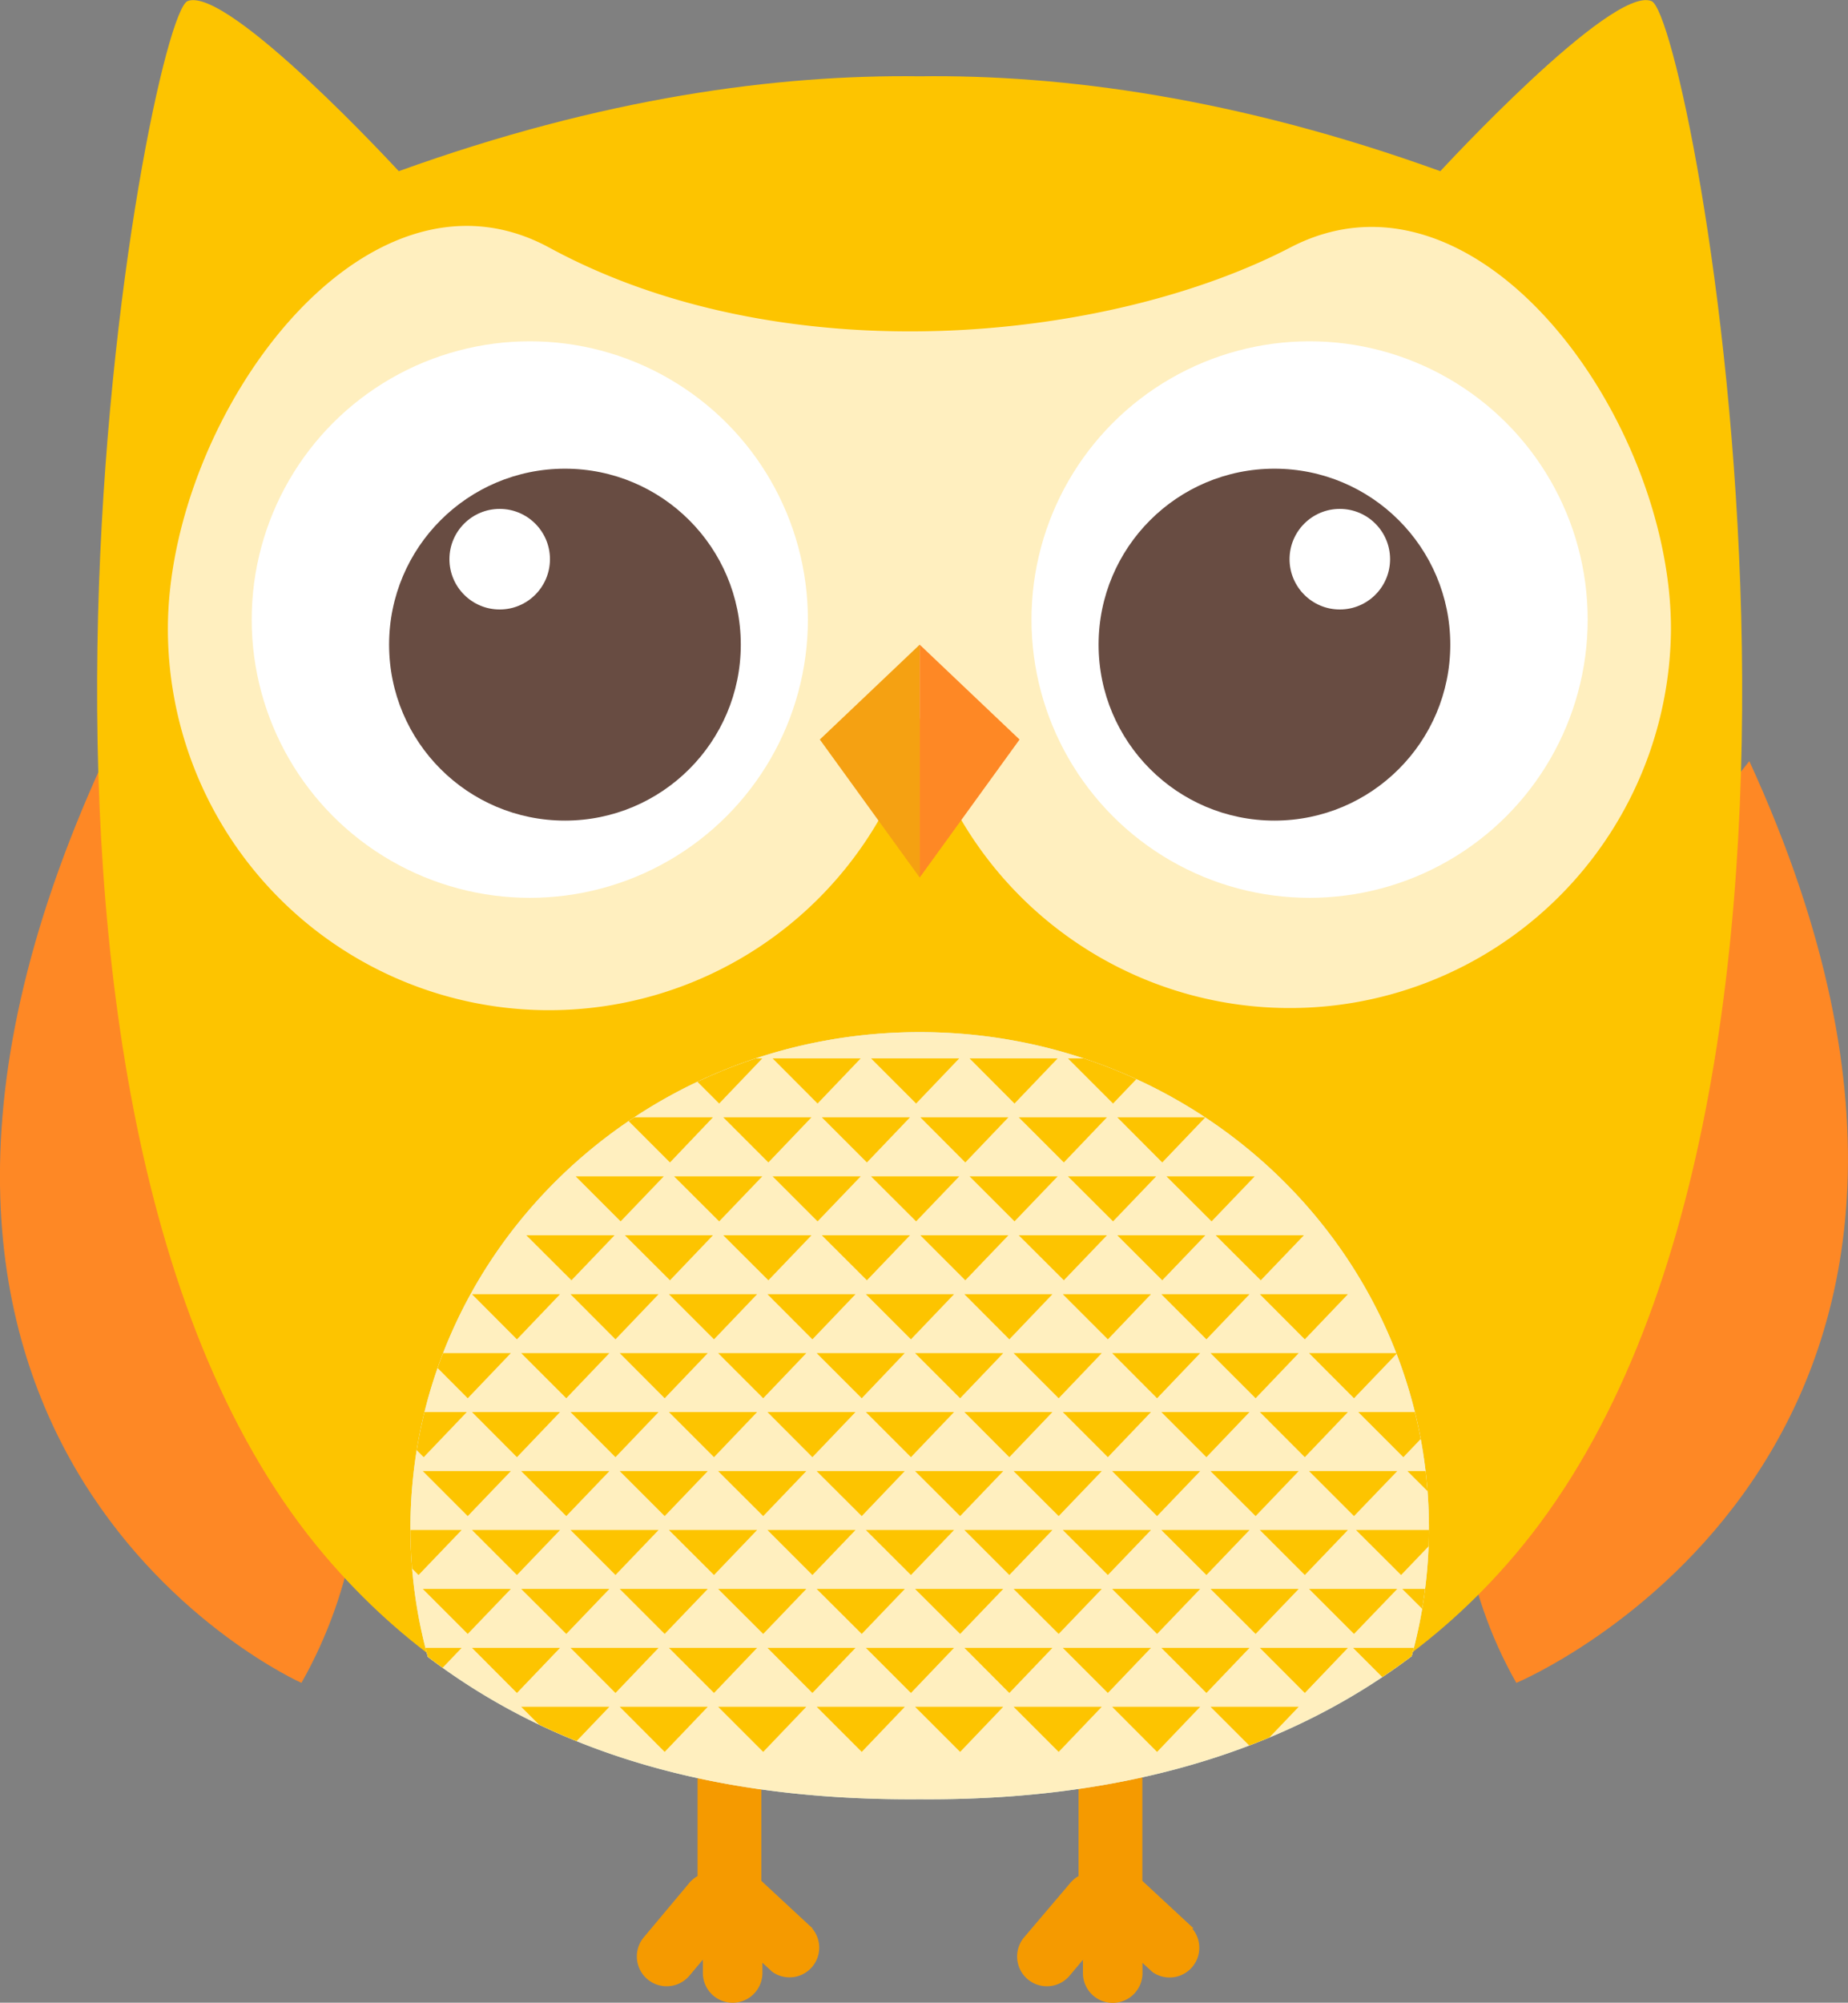 <svg id="Objects" xmlns="http://www.w3.org/2000/svg" xmlns:xlink="http://www.w3.org/1999/xlink" width="139.35" height="150.92" viewBox="0 0 139.35 150.92">
  <rect x="0" y="0" width="139.35" height="150.92" fill="#808080" stroke="none"/>
  <defs>
    <clipPath id="clip-path">
      <path d="M106.45,124.81a36.53,36.53,0,0,0,1.3-9.64c0-20.65-17.19-37.39-38.4-37.39s-38.4,16.74-38.4,37.39a36.49,36.49,0,0,0,1.31,9.69c10.64,8.09,23.54,10.83,37.09,10.73C82.55,135.69,95.7,132.93,106.45,124.81Z" fill="none"/>
    </clipPath>
  </defs>
  <title>owl-orange</title>
  <path d="M22.73,126.82S-16.16,109.53,7.79,57.36C7.79,57.36,38.93,98.26,22.73,126.82Z" fill="#fe8825"/>
  <path d="M114.34,126.82s41.51-17.29,17.57-69.46C131.91,57.36,98.09,98.26,114.34,126.82Z" fill="#fe8825"/>
  <path d="M61.27,145.32l-3.86-3.58v-9.87a2.4,2.4,0,1,0-4.81,0v9.51a2.22,2.22,0,0,0-.61.5L48.54,146A2.24,2.24,0,0,0,52,148.87l1-1.19v1a2.24,2.24,0,0,0,4.49,0v-.77l.75.69a2.24,2.24,0,0,0,3-3.28Z" fill="#f59a00"/>
  <path d="M90,145.32l-3.86-3.58v-9.87a2.4,2.4,0,1,0-4.81,0v9.51a2.2,2.2,0,0,0-.61.5L77.22,146a2.24,2.24,0,0,0,3.44,2.88l1-1.19v1a2.24,2.24,0,1,0,4.49,0h0v-.77l.75.69a2.24,2.24,0,0,0,3-3.28Z" fill="#f59a00"/>
  <path d="M124.53.08c-3-1.2-15.92,12.82-15.92,12.82C93.24,7.35,80.07,5.61,69.34,5.75c-10.73-.14-23.89,1.6-39.27,7.15,0,0-12.89-14-15.92-12.82S-4.29,83.39,24.51,117.25c11.77,13.84,27.79,18.2,44.83,18.07,16.57.13,33.06-4.23,44.83-18.07C143,83.39,127.56,1.27,124.53.08Z" fill="#fdc400"/>
  <path d="M97.3,18.65c-13.61,7.07-38.06,9.69-55.9,0-14-7.57-28.74,12.87-28.74,28.74a28.74,28.74,0,0,0,56.69,6.69A28.74,28.74,0,0,0,126,47.39C126,31.53,111.38,11.32,97.3,18.65Z" fill="#ffefbf"/>
  <circle cx="98.75" cy="46.69" r="20.97" fill="#fff"/>
  <circle cx="96.1" cy="48.58" r="13.26" fill="#684c42"/>
  <circle cx="101.03" cy="42.14" r="3.79" fill="#fff"/>
  <circle cx="39.95" cy="46.69" r="20.97" fill="#fff"/>
  <circle cx="42.6" cy="48.58" r="13.26" fill="#684c42"/>
  <circle cx="37.68" cy="42.14" r="3.79" fill="#fff"/>
  <polygon points="61.82 55.73 69.35 66.13 69.35 48.58 61.82 55.73" fill="#f5a112"/>
  <polygon points="69.35 48.58 69.35 66.13 76.88 55.73 69.35 48.58" fill="#fe8825"/>
  <path d="M106.45,124.81a36.53,36.53,0,0,0,1.3-9.64c0-20.65-17.19-37.39-38.4-37.39s-38.4,16.74-38.4,37.39a36.49,36.49,0,0,0,1.31,9.69c10.64,8.09,23.54,10.83,37.09,10.73C82.55,135.69,95.7,132.93,106.45,124.81Z" fill="#d1e8ec"/>
  <path d="M106.45,124.81a36.53,36.53,0,0,0,1.3-9.64c0-20.65-17.19-37.39-38.4-37.39s-38.4,16.74-38.4,37.39a36.49,36.49,0,0,0,1.31,9.69c10.64,8.09,23.54,10.83,37.09,10.73C82.55,135.69,95.7,132.93,106.45,124.81Z" fill="#ffefbf"/>
  <g clip-path="url(#clip-path)">
    <g>
      <polygon points="53.76 93.09 47.12 93.09 50.52 96.48 53.76 93.09" fill="#fdc400"/>
      <polygon points="61.19 93.09 54.54 93.09 57.94 96.48 61.19 93.09" fill="#fdc400"/>
      <polygon points="68.62 93.09 61.97 93.09 65.37 96.48 68.62 93.09" fill="#fdc400"/>
      <polygon points="76.04 93.09 69.4 93.09 72.79 96.48 76.04 93.09" fill="#fdc400"/>
      <polygon points="83.47 93.09 76.82 93.09 80.22 96.48 83.47 93.09" fill="#fdc400"/>
      <polygon points="90.89 93.09 84.25 93.09 87.64 96.48 90.89 93.09" fill="#fdc400"/>
      <polygon points="98.32 93.09 91.67 93.09 95.07 96.48 98.32 93.09" fill="#fdc400"/>
      <polygon points="46.34 93.09 39.69 93.09 43.09 96.48 46.34 93.09" fill="#fdc400"/>
      <polygon points="57.48 88.65 50.83 88.65 54.23 92.04 57.48 88.65" fill="#fdc400"/>
      <polygon points="64.9 88.65 58.26 88.65 61.65 92.04 64.9 88.65" fill="#fdc400"/>
      <polygon points="72.33 88.65 65.68 88.65 69.08 92.04 72.33 88.65" fill="#fdc400"/>
      <polygon points="79.75 88.65 73.11 88.65 76.5 92.04 79.75 88.65" fill="#fdc400"/>
      <polygon points="87.18 88.65 80.53 88.65 83.93 92.04 87.18 88.65" fill="#fdc400"/>
      <polygon points="94.61 88.65 87.96 88.65 91.36 92.04 94.61 88.65" fill="#fdc400"/>
      <polygon points="50.05 88.65 43.41 88.65 46.8 92.04 50.05 88.65" fill="#fdc400"/>
      <polygon points="109.46 88.65 102.81 88.65 106.21 92.04 109.46 88.65" fill="#fdc400"/>
      <polygon points="50.05 79.76 43.41 79.76 46.8 83.16 50.05 79.76" fill="#fdc400"/>
      <polygon points="57.48 79.76 50.83 79.76 54.23 83.16 57.48 79.76" fill="#fdc400"/>
      <polygon points="64.9 79.76 58.26 79.76 61.65 83.16 64.9 79.76" fill="#fdc400"/>
      <polygon points="72.33 79.76 65.68 79.76 69.08 83.16 72.33 79.76" fill="#fdc400"/>
      <polygon points="79.75 79.76 73.11 79.76 76.5 83.16 79.75 79.76" fill="#fdc400"/>
      <polygon points="87.18 79.76 80.53 79.76 83.93 83.16 87.18 79.76" fill="#fdc400"/>
      <polygon points="94.61 79.76 87.96 79.76 91.36 83.16 94.61 79.76" fill="#fdc400"/>
      <polygon points="42.63 79.76 35.98 79.76 39.38 83.16 42.63 79.76" fill="#fdc400"/>
      <polygon points="109.46 79.76 102.81 79.76 106.21 83.16 109.46 79.76" fill="#fdc400"/>
      <polygon points="102.03 79.76 95.39 79.76 98.78 83.16 102.03 79.76" fill="#fdc400"/>
      <polygon points="53.76 84.2 47.12 84.2 50.52 87.6 53.76 84.2" fill="#fdc400"/>
      <polygon points="61.19 84.2 54.54 84.2 57.94 87.6 61.19 84.2" fill="#fdc400"/>
      <polygon points="68.62 84.2 61.97 84.2 65.37 87.6 68.62 84.2" fill="#fdc400"/>
      <polygon points="76.04 84.2 69.4 84.2 72.79 87.6 76.04 84.2" fill="#fdc400"/>
      <polygon points="83.47 84.2 76.82 84.2 80.22 87.6 83.47 84.2" fill="#fdc400"/>
      <polygon points="90.89 84.2 84.25 84.2 87.64 87.6 90.89 84.2" fill="#fdc400"/>
      <polygon points="46.34 84.2 39.69 84.2 43.09 87.6 46.34 84.2" fill="#fdc400"/>
      <polygon points="113.17 84.2 106.53 84.2 109.92 87.6 113.17 84.2" fill="#fdc400"/>
      <polygon points="105.74 84.2 99.1 84.2 102.49 87.6 105.74 84.2" fill="#fdc400"/>
      <polygon points="53.37 110.86 46.73 110.86 50.12 114.25 53.37 110.86" fill="#fdc400"/>
      <polygon points="60.8 110.86 54.15 110.86 57.55 114.25 60.8 110.86" fill="#fdc400"/>
      <polygon points="68.22 110.86 61.58 110.86 64.98 114.25 68.22 110.86" fill="#fdc400"/>
      <polygon points="75.65 110.86 69 110.86 72.4 114.25 75.65 110.86" fill="#fdc400"/>
      <polygon points="83.08 110.86 76.43 110.86 79.83 114.25 83.08 110.86" fill="#fdc400"/>
      <polygon points="90.5 110.86 83.86 110.86 87.25 114.25 90.5 110.86" fill="#fdc400"/>
      <polygon points="97.93 110.86 91.28 110.86 94.68 114.25 97.93 110.86" fill="#fdc400"/>
      <polygon points="45.95 110.86 39.3 110.86 42.7 114.25 45.95 110.86" fill="#fdc400"/>
      <polygon points="38.52 110.86 31.88 110.86 35.27 114.25 38.52 110.86" fill="#fdc400"/>
      <polygon points="112.78 110.86 106.13 110.86 109.53 114.25 112.78 110.86" fill="#fdc400"/>
      <polygon points="105.36 110.86 98.71 110.86 102.1 114.25 105.36 110.86" fill="#fdc400"/>
      <polygon points="35.2 106.41 28.55 106.41 31.95 109.81 35.2 106.41" fill="#fdc400"/>
      <polygon points="57.09 106.41 50.44 106.41 53.84 109.81 57.09 106.41" fill="#fdc400"/>
      <polygon points="64.51 106.41 57.87 106.41 61.26 109.81 64.51 106.41" fill="#fdc400"/>
      <polygon points="71.94 106.41 65.29 106.41 68.69 109.81 71.94 106.41" fill="#fdc400"/>
      <polygon points="79.36 106.41 72.72 106.41 76.11 109.81 79.36 106.41" fill="#fdc400"/>
      <polygon points="86.79 106.41 80.14 106.41 83.54 109.81 86.79 106.41" fill="#fdc400"/>
      <polygon points="94.22 106.41 87.57 106.41 90.97 109.81 94.22 106.41" fill="#fdc400"/>
      <polygon points="101.64 106.41 95 106.41 98.39 109.81 101.64 106.41" fill="#fdc400"/>
      <polygon points="49.66 106.41 43.02 106.41 46.41 109.81 49.66 106.41" fill="#fdc400"/>
      <polygon points="42.23 106.41 35.59 106.41 38.98 109.81 42.23 106.41" fill="#fdc400"/>
      <polygon points="109.07 106.41 102.42 106.41 105.82 109.81 109.07 106.41" fill="#fdc400"/>
      <polygon points="34.81 97.53 28.16 97.53 31.56 100.93 34.81 97.53" fill="#fdc400"/>
      <polygon points="49.66 97.53 43.02 97.53 46.41 100.93 49.66 97.53" fill="#fdc400"/>
      <polygon points="57.09 97.53 50.44 97.53 53.84 100.93 57.09 97.53" fill="#fdc400"/>
      <polygon points="64.51 97.53 57.87 97.53 61.26 100.93 64.51 97.53" fill="#fdc400"/>
      <polygon points="71.94 97.53 65.29 97.53 68.69 100.93 71.94 97.53" fill="#fdc400"/>
      <polygon points="79.36 97.53 72.72 97.53 76.11 100.93 79.36 97.53" fill="#fdc400"/>
      <polygon points="86.79 97.53 80.14 97.53 83.54 100.93 86.79 97.53" fill="#fdc400"/>
      <polygon points="94.22 97.53 87.57 97.53 90.97 100.93 94.22 97.53" fill="#fdc400"/>
      <polygon points="42.23 97.53 35.59 97.53 38.98 100.93 42.23 97.53" fill="#fdc400"/>
      <polygon points="101.64 97.53 95 97.53 98.39 100.93 101.64 97.53" fill="#fdc400"/>
      <polygon points="53.37 101.97 46.73 101.97 50.12 105.37 53.37 101.97" fill="#fdc400"/>
      <polygon points="60.8 101.97 54.15 101.97 57.55 105.37 60.8 101.97" fill="#fdc400"/>
      <polygon points="68.22 101.97 61.58 101.97 64.98 105.37 68.22 101.97" fill="#fdc400"/>
      <polygon points="75.65 101.97 69 101.97 72.4 105.37 75.65 101.97" fill="#fdc400"/>
      <polygon points="83.08 101.97 76.43 101.97 79.83 105.37 83.08 101.97" fill="#fdc400"/>
      <polygon points="90.5 101.97 83.86 101.97 87.25 105.37 90.5 101.97" fill="#fdc400"/>
      <polygon points="97.93 101.97 91.28 101.97 94.68 105.37 97.93 101.97" fill="#fdc400"/>
      <polygon points="45.95 101.97 39.3 101.97 42.7 105.37 45.95 101.97" fill="#fdc400"/>
      <polygon points="38.52 101.97 31.88 101.97 35.27 105.37 38.52 101.97" fill="#fdc400"/>
      <polygon points="112.78 101.97 106.13 101.97 109.53 105.37 112.78 101.97" fill="#fdc400"/>
      <polygon points="105.36 101.97 98.71 101.97 102.1 105.37 105.36 101.97" fill="#fdc400"/>
      <polygon points="45.95 128.62 39.3 128.62 42.7 132.02 45.95 128.62" fill="#fdc400"/>
      <polygon points="53.37 128.62 46.73 128.62 50.12 132.02 53.37 128.62" fill="#fdc400"/>
      <polygon points="60.8 128.62 54.15 128.62 57.55 132.02 60.8 128.62" fill="#fdc400"/>
      <polygon points="68.23 128.62 61.58 128.62 64.98 132.02 68.23 128.62" fill="#fdc400"/>
      <polygon points="75.65 128.62 69 128.62 72.4 132.02 75.65 128.62" fill="#fdc400"/>
      <polygon points="83.08 128.62 76.43 128.62 79.83 132.02 83.08 128.62" fill="#fdc400"/>
      <polygon points="90.5 128.62 83.86 128.62 87.25 132.02 90.5 128.62" fill="#fdc400"/>
      <polygon points="97.93 128.62 91.28 128.62 94.68 132.02 97.93 128.62" fill="#fdc400"/>
      <polygon points="108.68 124.18 102.03 124.18 105.43 127.58 108.68 124.18" fill="#fdc400"/>
      <polygon points="49.66 124.18 43.02 124.18 46.41 127.58 49.66 124.18" fill="#fdc400"/>
      <polygon points="57.09 124.18 50.44 124.18 53.84 127.58 57.09 124.18" fill="#fdc400"/>
      <polygon points="64.51 124.18 57.87 124.18 61.26 127.58 64.51 124.18" fill="#fdc400"/>
      <polygon points="71.94 124.18 65.29 124.18 68.69 127.58 71.94 124.18" fill="#fdc400"/>
      <polygon points="79.36 124.18 72.72 124.18 76.11 127.58 79.36 124.18" fill="#fdc400"/>
      <polygon points="86.79 124.18 80.14 124.18 83.54 127.58 86.79 124.18" fill="#fdc400"/>
      <polygon points="94.22 124.18 87.57 124.18 90.97 127.58 94.22 124.18" fill="#fdc400"/>
      <polygon points="42.23 124.18 35.59 124.18 38.98 127.58 42.23 124.18" fill="#fdc400"/>
      <polygon points="34.81 124.18 28.16 124.18 31.56 127.58 34.81 124.18" fill="#fdc400"/>
      <polygon points="101.64 124.18 95 124.18 98.39 127.58 101.64 124.18" fill="#fdc400"/>
      <polygon points="108.9 115.3 102.25 115.3 105.65 118.69 108.9 115.3" fill="#fdc400"/>
      <polygon points="42.23 115.3 35.59 115.3 38.98 118.69 42.23 115.3" fill="#fdc400"/>
      <polygon points="49.66 115.3 43.02 115.3 46.41 118.69 49.66 115.3" fill="#fdc400"/>
      <polygon points="57.09 115.3 50.44 115.3 53.84 118.69 57.09 115.3" fill="#fdc400"/>
      <polygon points="64.51 115.3 57.87 115.3 61.26 118.69 64.51 115.3" fill="#fdc400"/>
      <polygon points="71.94 115.3 65.29 115.3 68.69 118.69 71.94 115.3" fill="#fdc400"/>
      <polygon points="79.36 115.3 72.72 115.3 76.11 118.69 79.36 115.3" fill="#fdc400"/>
      <polygon points="86.79 115.3 80.14 115.3 83.54 118.69 86.79 115.3" fill="#fdc400"/>
      <polygon points="34.81 115.3 28.16 115.3 31.56 118.69 34.81 115.3" fill="#fdc400"/>
      <polygon points="101.64 115.3 95 115.3 98.39 118.69 101.64 115.3" fill="#fdc400"/>
      <polygon points="94.22 115.3 87.57 115.3 90.97 118.69 94.22 115.3" fill="#fdc400"/>
      <polygon points="45.95 119.74 39.3 119.74 42.7 123.13 45.95 119.74" fill="#fdc400"/>
      <polygon points="53.37 119.74 46.73 119.74 50.12 123.13 53.37 119.74" fill="#fdc400"/>
      <polygon points="60.8 119.74 54.15 119.74 57.55 123.13 60.8 119.74" fill="#fdc400"/>
      <polygon points="68.23 119.74 61.58 119.74 64.98 123.13 68.23 119.74" fill="#fdc400"/>
      <polygon points="75.65 119.74 69 119.74 72.4 123.13 75.65 119.74" fill="#fdc400"/>
      <polygon points="83.08 119.74 76.43 119.74 79.83 123.13 83.08 119.74" fill="#fdc400"/>
      <polygon points="90.5 119.74 83.86 119.74 87.25 123.13 90.5 119.74" fill="#fdc400"/>
      <polygon points="38.52 119.74 31.88 119.74 35.27 123.13 38.52 119.74" fill="#fdc400"/>
      <polygon points="112.39 119.74 105.74 119.74 109.14 123.13 112.39 119.74" fill="#fdc400"/>
      <polygon points="105.36 119.74 98.71 119.74 102.1 123.13 105.36 119.74" fill="#fdc400"/>
      <polygon points="97.93 119.74 91.28 119.74 94.68 123.13 97.93 119.74" fill="#fdc400"/>
    </g>
  </g>
</svg>
